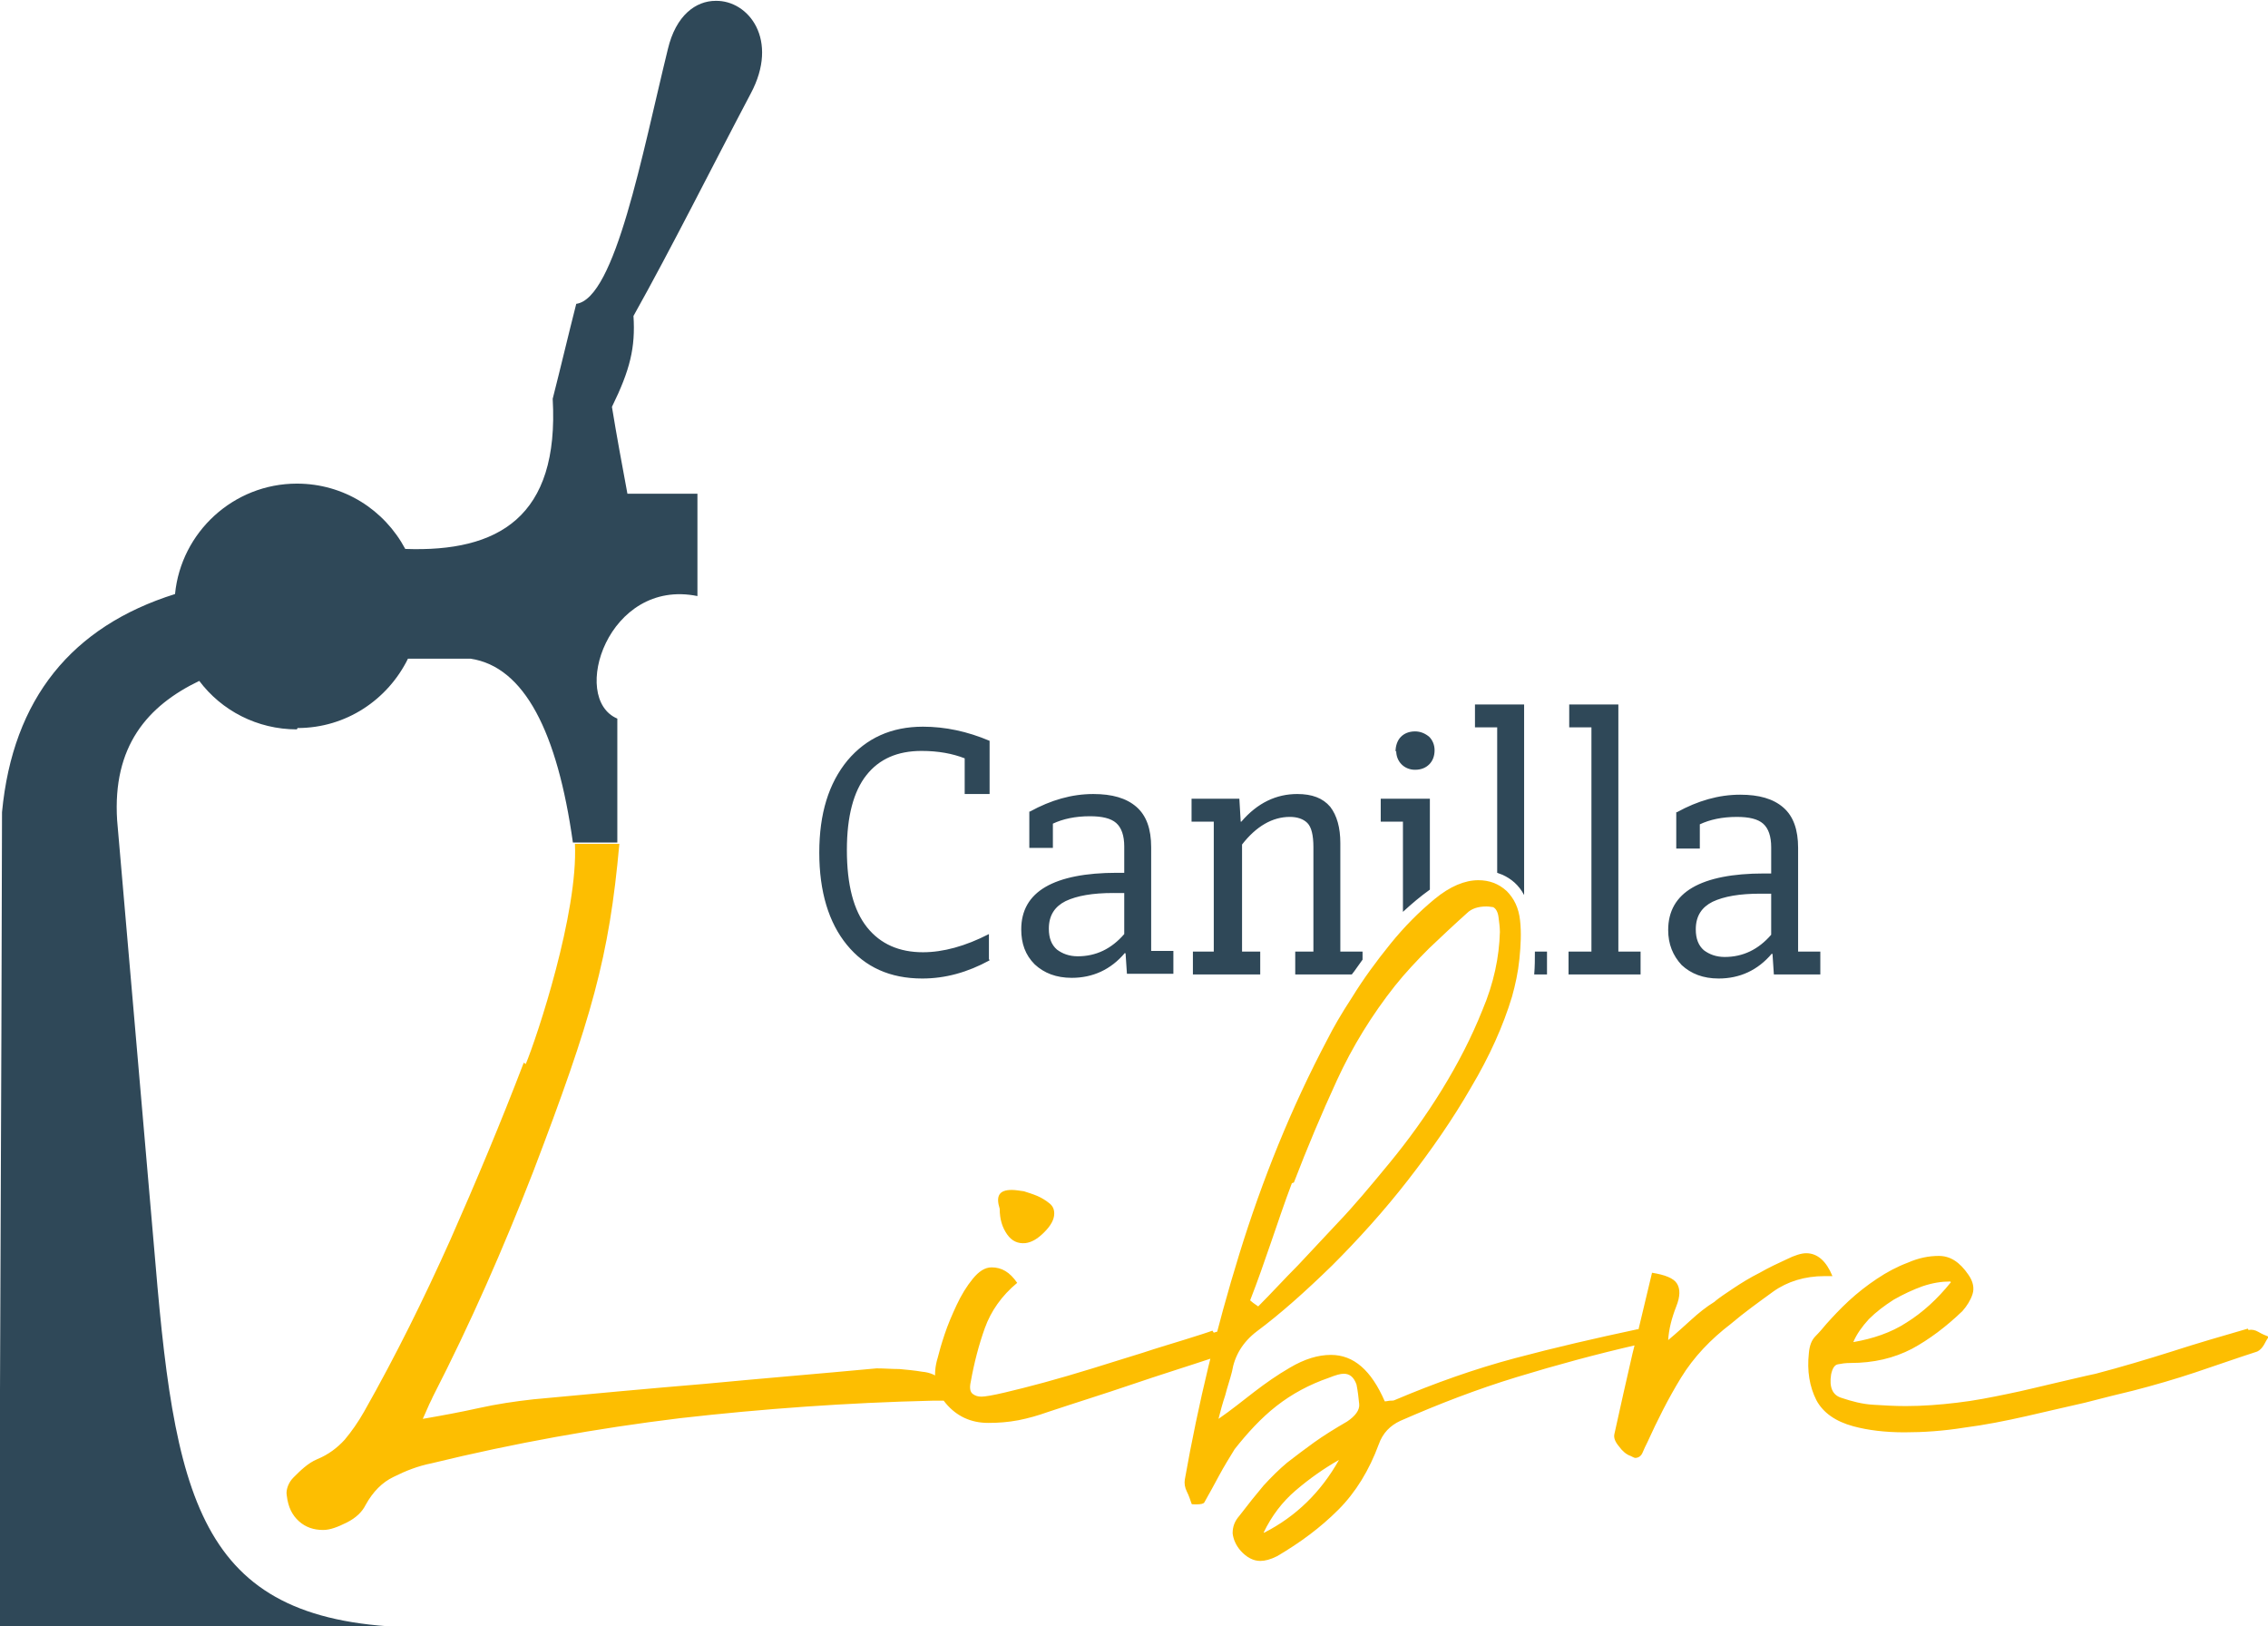 <?xml version="1.0" encoding="UTF-8"?>
<!DOCTYPE svg PUBLIC "-//W3C//DTD SVG 1.1//EN" "http://www.w3.org/Graphics/SVG/1.1/DTD/svg11.dtd">
<!-- Creator: CorelDRAW 2019 (64-Bit) -->
<svg xmlns="http://www.w3.org/2000/svg" xml:space="preserve" width="10.586mm" height="7.59mm" version="1.1" style="shape-rendering:geometricPrecision; text-rendering:geometricPrecision; image-rendering:optimizeQuality; fill-rule:evenodd; clip-rule:evenodd"
viewBox="0 0 33.69 24.15"
 xmlns:xlink="http://www.w3.org/1999/xlink"
 xmlns:xodm="http://www.corel.com/coreldraw/odm/2003">
 <defs>
  <style type="text/css">
   <![CDATA[
    .fil0 {fill:#2F4858}
    .fil1 {fill:#FDBE01;fill-rule:nonzero}
   ]]>
  </style>
 </defs>
 <g id="Capa_x0020_1">
  <g id="_2770301839232">
   <path class="fil0" d="M14.7 14.26c-0.33,0.18 -0.66,0.27 -1,0.27 -0.48,0 -0.85,-0.17 -1.12,-0.5 -0.27,-0.33 -0.41,-0.79 -0.41,-1.37 0,-0.58 0.14,-1.03 0.42,-1.37 0.28,-0.33 0.65,-0.5 1.12,-0.5 0.33,0 0.66,0.07 0.99,0.21l0 0.79 -0.37 0 0 -0.53c-0.18,-0.07 -0.39,-0.11 -0.64,-0.11 -0.36,0 -0.63,0.12 -0.82,0.36 -0.19,0.24 -0.29,0.61 -0.29,1.11 0,0.52 0.1,0.9 0.3,1.15 0.2,0.25 0.48,0.37 0.83,0.37 0.3,0 0.63,-0.09 0.98,-0.27l0 0.37zm0.6 -2.21c0.31,-0.17 0.62,-0.26 0.94,-0.26 0.28,0 0.49,0.06 0.64,0.19 0.15,0.13 0.22,0.33 0.22,0.6l0 1.54 0.33 0 0 0.34 -0.69 0 -0.02 -0.3 -0.01 -0.01c-0.21,0.25 -0.48,0.37 -0.79,0.37 -0.23,0 -0.41,-0.07 -0.55,-0.2 -0.14,-0.14 -0.2,-0.31 -0.2,-0.52 0,-0.28 0.12,-0.49 0.36,-0.63 0.24,-0.14 0.6,-0.21 1.06,-0.21l0.11 0 0 -0.39c0,-0.16 -0.04,-0.28 -0.12,-0.35 -0.08,-0.07 -0.21,-0.1 -0.39,-0.1 -0.22,0 -0.4,0.04 -0.55,0.11l0 0.36 -0.35 0 0 -0.54zm1.24 1.21c-0.31,0 -0.54,0.04 -0.71,0.12 -0.16,0.08 -0.25,0.21 -0.25,0.41 0,0.14 0.04,0.24 0.12,0.31 0.08,0.06 0.18,0.1 0.31,0.1 0.27,0 0.5,-0.11 0.69,-0.33l0 -0.61 -0.16 0zm1.16 0.87l0.33 0 0 -1.93 -0.33 0 0 -0.34 0.71 0 0.02 0.34 0.01 0c0.24,-0.28 0.52,-0.41 0.83,-0.41 0.22,0 0.38,0.06 0.49,0.19 0.1,0.13 0.15,0.31 0.15,0.54l0 1.61 0.33 0 0 0.12c-0.06,0.08 -0.11,0.16 -0.16,0.22l-0.84 0 0 -0.34 0.27 0 0 -1.55c0,-0.18 -0.03,-0.3 -0.09,-0.36 -0.06,-0.06 -0.15,-0.09 -0.26,-0.09 -0.26,0 -0.5,0.14 -0.71,0.41l0 1.59 0.27 0 0 0.34 -1 0 0 -0.34zm3.14 -0.58l0 -1.35 -0.33 0 0 -0.34 0.73 0 0 1.35c-0.14,0.1 -0.27,0.21 -0.4,0.33zm-0.11 -2.39c0,-0.09 0.03,-0.17 0.08,-0.22 0.05,-0.05 0.12,-0.08 0.21,-0.08 0.08,0 0.15,0.03 0.21,0.08 0.05,0.05 0.08,0.12 0.08,0.2 0,0.09 -0.03,0.16 -0.08,0.21 -0.05,0.05 -0.12,0.08 -0.21,0.08 -0.08,0 -0.15,-0.03 -0.2,-0.08 -0.05,-0.05 -0.08,-0.12 -0.08,-0.2zm1.51 1.81l0 -2.17 -0.33 0 0 -0.34 0.73 0 0 2.83c-0.08,-0.15 -0.19,-0.24 -0.32,-0.3 -0.03,-0.01 -0.05,-0.02 -0.08,-0.03zm0.56 1.16l0.18 0 0 0.34 -0.19 0c0.01,-0.12 0.01,-0.23 0.01,-0.34zm0.51 0l0.33 0 0 -3.33 -0.33 0 0 -0.34 0.73 0 0 3.67 0.33 0 0 0.34 -1.07 0 0 -0.34zm1.6 -2.07c0.31,-0.17 0.62,-0.26 0.94,-0.26 0.28,0 0.49,0.06 0.64,0.19 0.15,0.13 0.22,0.33 0.22,0.6l0 1.54 0.33 0 0 0.34 -0.69 0 -0.02 -0.3 -0.01 -0.01c-0.21,0.25 -0.48,0.37 -0.79,0.37 -0.23,0 -0.41,-0.07 -0.55,-0.2 -0.13,-0.14 -0.2,-0.31 -0.2,-0.52 0,-0.28 0.12,-0.49 0.36,-0.63 0.24,-0.14 0.6,-0.21 1.06,-0.21l0.11 0 0 -0.39c0,-0.16 -0.04,-0.28 -0.12,-0.35 -0.08,-0.07 -0.21,-0.1 -0.39,-0.1 -0.22,0 -0.4,0.04 -0.55,0.11l0 0.36 -0.35 0 0 -0.54zm1.24 1.21c-0.31,0 -0.54,0.04 -0.71,0.12 -0.16,0.08 -0.25,0.21 -0.25,0.41 0,0.14 0.04,0.24 0.12,0.31 0.08,0.06 0.18,0.1 0.31,0.1 0.27,0 0.5,-0.11 0.69,-0.33l0 -0.61 -0.16 0z"/>
   <path class="fil0" d="M4.42 10.81c0.72,0 1.34,-0.42 1.64,-1.03 0.31,0 0.62,0 0.93,0 0.8,0.12 1.29,1.09 1.52,2.73 0.22,0 0.44,0 0.66,0 0,-0.61 0,-1.23 0,-1.84 -0.71,-0.3 -0.14,-2.09 1.19,-1.82 0,-0.51 0,-1.02 0,-1.52 -0.35,0 -0.69,0 -1.04,0 -0.08,-0.43 -0.16,-0.86 -0.23,-1.29 0.27,-0.55 0.35,-0.88 0.32,-1.35 0.56,-1 1.17,-2.22 1.74,-3.3 0.43,-0.8 -0.03,-1.39 -0.52,-1.38 -0.29,0 -0.59,0.21 -0.71,0.72 -0.38,1.55 -0.78,3.7 -1.36,3.78 -0.12,0.47 -0.23,0.94 -0.35,1.41 0.1,1.76 -0.81,2.28 -2.19,2.23 -0.31,-0.58 -0.91,-0.97 -1.61,-0.97 -0.94,0 -1.72,0.72 -1.81,1.64 -1.53,0.48 -2.41,1.55 -2.57,3.24 -0.01,4.86 -0.03,7.28 -0.04,12.11l6.35 0c-3.3,0 -3.72,-1.7 -4.03,-5.4 -0.19,-2.2 -0.38,-4.4 -0.57,-6.59 -0.07,-1.1 0.45,-1.7 1.22,-2.07 0.33,0.44 0.86,0.72 1.45,0.72z"/>
   <path class="fil1" d="M7.78 15.78c-0.34,0.89 -0.71,1.77 -1.09,2.63 -0.39,0.87 -0.81,1.72 -1.28,2.55 -0.09,0.16 -0.19,0.3 -0.29,0.42 -0.11,0.12 -0.24,0.22 -0.41,0.29 -0.07,0.03 -0.13,0.07 -0.19,0.12 -0.06,0.05 -0.11,0.1 -0.16,0.15 -0.03,0.03 -0.06,0.07 -0.08,0.12 -0.02,0.05 -0.03,0.1 -0.02,0.15 0.02,0.17 0.08,0.29 0.18,0.38 0.1,0.09 0.22,0.13 0.36,0.13 0.1,0 0.21,-0.04 0.35,-0.11 0.14,-0.07 0.23,-0.16 0.28,-0.26 0.11,-0.2 0.25,-0.34 0.42,-0.42 0.18,-0.09 0.36,-0.16 0.56,-0.2 1.23,-0.3 2.46,-0.52 3.69,-0.67 1.23,-0.14 2.48,-0.23 3.75,-0.26 0.05,0 0.1,0 0.14,0 0.04,0 0.11,-0 0.18,-0.01 -0.09,-0.25 -0.24,-0.4 -0.47,-0.42 -0.12,-0.02 -0.23,-0.03 -0.34,-0.04 -0.11,-0 -0.23,-0.01 -0.34,-0.01 -0.86,0.08 -1.71,0.15 -2.55,0.23 -0.84,0.07 -1.7,0.15 -2.55,0.23 -0.27,0.03 -0.54,0.07 -0.81,0.13 -0.27,0.06 -0.54,0.11 -0.83,0.16 0.03,-0.07 0.06,-0.13 0.08,-0.18 0.02,-0.05 0.05,-0.1 0.07,-0.15 0.56,-1.09 1.05,-2.21 1.49,-3.34 0.87,-2.28 1.13,-3.19 1.28,-4.87 -0.22,0 -0.44,0 -0.66,0 0.05,1.02 -0.56,2.86 -0.73,3.27zm10.23 3.98c-0.08,0.03 -0.21,0.07 -0.4,0.13 -0.19,0.06 -0.4,0.12 -0.64,0.2 -0.23,0.07 -0.48,0.15 -0.74,0.23 -0.26,0.08 -0.5,0.15 -0.72,0.21 -0.22,0.06 -0.42,0.11 -0.59,0.15 -0.17,0.04 -0.29,0.06 -0.34,0.06 -0.05,0 -0.09,-0.01 -0.13,-0.04 -0.04,-0.03 -0.05,-0.09 -0.03,-0.18 0.05,-0.28 0.12,-0.55 0.21,-0.8 0.09,-0.25 0.25,-0.48 0.48,-0.67 -0.11,-0.16 -0.23,-0.23 -0.38,-0.23 -0.1,0 -0.19,0.06 -0.28,0.17 -0.09,0.11 -0.17,0.24 -0.24,0.39 -0.07,0.15 -0.13,0.29 -0.18,0.44 -0.05,0.15 -0.08,0.26 -0.1,0.34 -0.08,0.26 -0.04,0.49 0.12,0.68 0.16,0.19 0.37,0.29 0.63,0.29 0.15,0 0.29,-0.01 0.45,-0.04 0.15,-0.03 0.29,-0.07 0.43,-0.12 0.42,-0.14 0.84,-0.27 1.25,-0.41 0.41,-0.14 0.83,-0.27 1.25,-0.41 0.07,-0.02 0.13,-0.05 0.2,-0.08 0.06,-0.03 0.13,-0.07 0.21,-0.11 -0.08,-0.14 -0.18,-0.2 -0.29,-0.2 -0.04,0 -0.09,0.01 -0.15,0.03zm-2.78 -1.3c0.09,-0.01 0.18,-0.06 0.28,-0.16 0.1,-0.1 0.15,-0.19 0.15,-0.28 0,-0.06 -0.02,-0.11 -0.07,-0.15 -0.05,-0.04 -0.11,-0.08 -0.18,-0.11 -0.07,-0.03 -0.14,-0.05 -0.2,-0.07 -0.07,-0.01 -0.13,-0.02 -0.18,-0.02 -0.19,0 -0.24,0.09 -0.18,0.28 0,0.16 0.04,0.28 0.11,0.38 0.07,0.1 0.16,0.14 0.27,0.13zm3.54 4.3c0.12,-0.25 0.28,-0.46 0.48,-0.63 0.2,-0.17 0.41,-0.32 0.64,-0.45 -0.27,0.48 -0.64,0.84 -1.11,1.08zm0.45 -5.2c0.2,-0.52 0.41,-1.02 0.64,-1.52 0.23,-0.5 0.52,-0.97 0.86,-1.4 0.16,-0.2 0.33,-0.38 0.51,-0.56 0.19,-0.18 0.37,-0.35 0.56,-0.52 0.07,-0.07 0.17,-0.1 0.29,-0.1 0.05,0 0.08,0.01 0.1,0.01 0.04,0.02 0.07,0.07 0.08,0.15 0.01,0.08 0.02,0.15 0.02,0.22 -0.01,0.37 -0.09,0.76 -0.26,1.16 -0.16,0.4 -0.36,0.79 -0.6,1.18 -0.24,0.39 -0.5,0.75 -0.78,1.09 -0.28,0.34 -0.53,0.64 -0.77,0.89 -0.2,0.21 -0.39,0.42 -0.59,0.63 -0.2,0.2 -0.39,0.41 -0.59,0.61 -0.06,-0.04 -0.1,-0.07 -0.12,-0.09 0.11,-0.28 0.21,-0.57 0.31,-0.86 0.1,-0.29 0.2,-0.59 0.31,-0.88zm5.46 2.21c-0.06,-0.01 -0.12,-0.02 -0.18,-0.02 -0.06,-0.01 -0.12,-0.01 -0.18,-0.01 -0.61,0.13 -1.22,0.27 -1.82,0.43 -0.6,0.16 -1.19,0.37 -1.78,0.62 -0.02,0.01 -0.04,0.01 -0.07,0.01 -0.02,0 -0.05,0.01 -0.08,0.01 -0.2,-0.46 -0.46,-0.69 -0.8,-0.69 -0.19,0 -0.39,0.06 -0.61,0.19 -0.19,0.11 -0.36,0.23 -0.53,0.36 -0.17,0.13 -0.34,0.27 -0.53,0.4 0.03,-0.12 0.06,-0.23 0.1,-0.35 0.03,-0.12 0.07,-0.23 0.1,-0.35 0.04,-0.24 0.16,-0.44 0.37,-0.6 0.35,-0.26 0.72,-0.59 1.12,-0.98 0.39,-0.39 0.77,-0.81 1.12,-1.26 0.35,-0.45 0.67,-0.91 0.94,-1.38 0.28,-0.47 0.48,-0.92 0.61,-1.35 0.05,-0.18 0.09,-0.36 0.11,-0.56 0.02,-0.2 0.03,-0.39 0.01,-0.57 -0.02,-0.19 -0.09,-0.33 -0.2,-0.44 -0.12,-0.11 -0.26,-0.16 -0.42,-0.16 -0.2,0 -0.42,0.09 -0.65,0.28 -0.23,0.19 -0.45,0.41 -0.66,0.67 -0.21,0.26 -0.4,0.52 -0.56,0.78 -0.17,0.26 -0.29,0.47 -0.37,0.63 -0.54,1.02 -0.97,2.09 -1.31,3.19 -0.34,1.1 -0.61,2.22 -0.81,3.35 -0.01,0.06 0,0.12 0.03,0.18 0.03,0.06 0.05,0.12 0.07,0.18 0,0.01 0.02,0.01 0.07,0.01 0.07,0 0.11,-0.01 0.12,-0.03 0.08,-0.14 0.15,-0.27 0.22,-0.4 0.07,-0.13 0.15,-0.26 0.23,-0.39 0.19,-0.24 0.39,-0.46 0.62,-0.64 0.23,-0.18 0.49,-0.32 0.78,-0.42 0.1,-0.04 0.17,-0.06 0.22,-0.06 0.09,0 0.15,0.05 0.19,0.16 0.02,0.1 0.03,0.19 0.04,0.29 0.01,0.09 -0.06,0.18 -0.18,0.26 -0.19,0.11 -0.35,0.21 -0.49,0.31 -0.14,0.1 -0.27,0.2 -0.4,0.3 -0.12,0.1 -0.24,0.22 -0.35,0.34 -0.11,0.13 -0.23,0.28 -0.36,0.45 -0.07,0.08 -0.1,0.16 -0.1,0.26 0.01,0.09 0.05,0.18 0.12,0.26 0.09,0.1 0.19,0.15 0.29,0.15 0.07,0 0.15,-0.02 0.25,-0.07 0.34,-0.2 0.64,-0.42 0.91,-0.69 0.26,-0.26 0.46,-0.59 0.6,-0.97 0.06,-0.17 0.17,-0.28 0.32,-0.35 0.57,-0.25 1.14,-0.47 1.73,-0.65 0.59,-0.18 1.18,-0.34 1.79,-0.48 0.07,-0.02 0.13,-0.04 0.19,-0.06 0.06,-0.02 0.12,-0.04 0.19,-0.06 0,-0.02 -0,-0.04 -0.01,-0.06 -0,-0.02 -0.01,-0.04 -0.01,-0.06zm0.79 -0.44c-0.13,0.08 -0.24,0.17 -0.35,0.27 -0.11,0.1 -0.22,0.2 -0.34,0.3 0.01,-0.16 0.05,-0.32 0.12,-0.5 0.06,-0.15 0.06,-0.26 0.01,-0.34 -0.05,-0.08 -0.18,-0.13 -0.37,-0.16 -0.1,0.41 -0.19,0.81 -0.29,1.2 -0.09,0.39 -0.18,0.79 -0.27,1.2 -0.01,0.05 0.01,0.11 0.07,0.18 0.05,0.07 0.11,0.12 0.17,0.14 0.04,0.02 0.06,0.03 0.07,0.03 0.05,0 0.09,-0.03 0.11,-0.08 0.02,-0.05 0.05,-0.11 0.07,-0.15 0.15,-0.33 0.31,-0.65 0.5,-0.96 0.19,-0.31 0.44,-0.57 0.74,-0.8 0.2,-0.17 0.41,-0.32 0.63,-0.48 0.21,-0.15 0.47,-0.23 0.76,-0.23l0.12 0c-0.09,-0.22 -0.22,-0.34 -0.39,-0.34 -0.07,0 -0.17,0.03 -0.29,0.09 -0.13,0.06 -0.26,0.12 -0.4,0.2 -0.14,0.07 -0.27,0.15 -0.39,0.23 -0.12,0.08 -0.21,0.14 -0.27,0.19zm3.51 -0.29c-0.2,0.25 -0.42,0.45 -0.66,0.6 -0.23,0.15 -0.5,0.24 -0.79,0.29 0.05,-0.12 0.13,-0.23 0.23,-0.34 0.11,-0.11 0.23,-0.2 0.37,-0.29 0.14,-0.08 0.29,-0.15 0.43,-0.2 0.15,-0.05 0.28,-0.07 0.41,-0.07zm4.41 0.69c-0.38,0.11 -0.76,0.22 -1.13,0.34 -0.38,0.12 -0.75,0.23 -1.13,0.33 -0.19,0.04 -0.39,0.09 -0.61,0.14 -0.22,0.05 -0.45,0.11 -0.7,0.16 -0.24,0.05 -0.49,0.1 -0.75,0.13 -0.25,0.03 -0.51,0.05 -0.76,0.05 -0.17,0 -0.33,-0.01 -0.49,-0.02 -0.16,-0.01 -0.31,-0.05 -0.46,-0.1 -0.14,-0.04 -0.19,-0.16 -0.16,-0.35 0.02,-0.09 0.05,-0.14 0.1,-0.15 0.05,-0.01 0.11,-0.02 0.19,-0.02 0.34,0 0.64,-0.07 0.91,-0.21 0.26,-0.14 0.51,-0.33 0.75,-0.56 0.07,-0.08 0.12,-0.16 0.15,-0.25 0.03,-0.09 0.01,-0.19 -0.06,-0.29 -0.13,-0.19 -0.27,-0.28 -0.44,-0.28 -0.15,0 -0.3,0.03 -0.46,0.1 -0.16,0.06 -0.31,0.14 -0.46,0.24 -0.15,0.1 -0.29,0.21 -0.42,0.33 -0.13,0.12 -0.24,0.24 -0.33,0.34 -0.05,0.06 -0.1,0.12 -0.16,0.18 -0.06,0.06 -0.09,0.14 -0.1,0.25 -0.03,0.27 0.01,0.5 0.11,0.7 0.1,0.19 0.29,0.32 0.55,0.39 0.22,0.06 0.48,0.09 0.76,0.09 0.28,0 0.58,-0.02 0.89,-0.07 0.31,-0.04 0.61,-0.1 0.92,-0.17 0.31,-0.07 0.6,-0.14 0.87,-0.2 0.27,-0.07 0.51,-0.13 0.72,-0.18 0.31,-0.08 0.62,-0.17 0.92,-0.27 0.3,-0.1 0.61,-0.21 0.92,-0.31 0.04,-0.02 0.07,-0.05 0.1,-0.1 0.02,-0.04 0.05,-0.09 0.07,-0.12 -0.05,-0.02 -0.1,-0.04 -0.15,-0.07 -0.05,-0.03 -0.1,-0.04 -0.15,-0.03z"/>
  </g>
 </g>
</svg>
